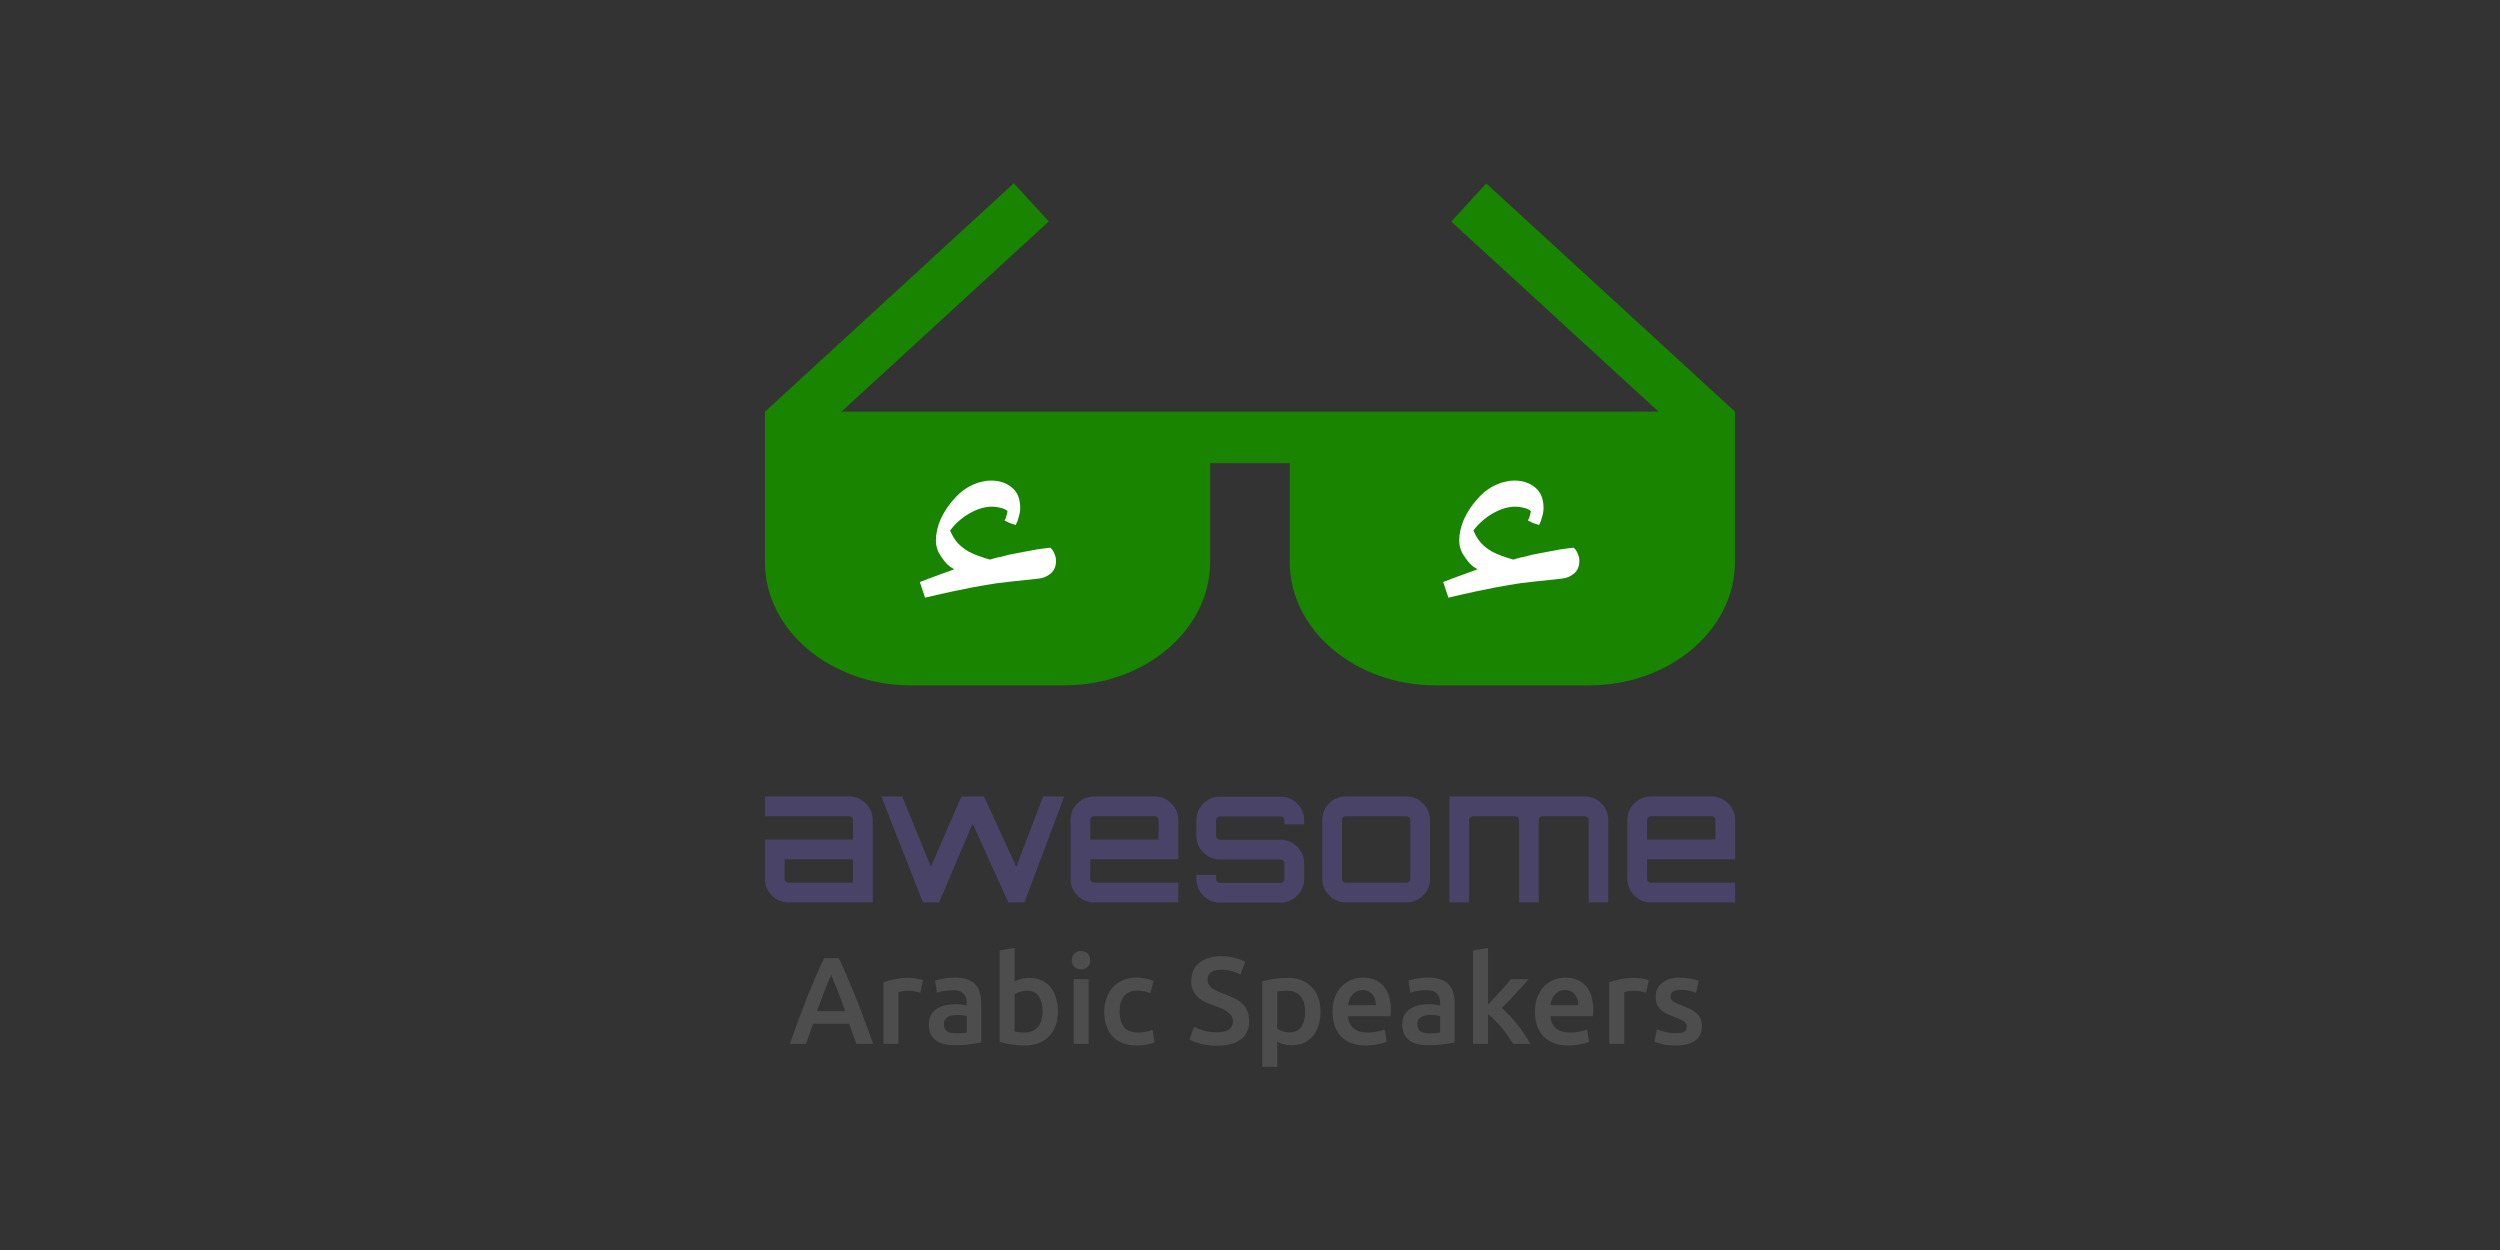 <?xml version="1.0" encoding="UTF-8" standalone="no"?>
<svg
   viewBox="-178.3 -167.1 1280 640"
   version="1.1"
   id="svg6"
   sodipodi:docname="awesome-arabic-speakers.svg"
   inkscape:version="1.1.2 (0a00cf5339, 2022-02-04)"
   width="1280"
   height="640"
   inkscape:export-filename="/home/ahmed/git/sahaba-ai/awesome-arabic-speakers/awesome-arabic-speakers.png"
   inkscape:export-xdpi="96"
   inkscape:export-ydpi="96"
   xmlns:inkscape="http://www.inkscape.org/namespaces/inkscape"
   xmlns:sodipodi="http://sodipodi.sourceforge.net/DTD/sodipodi-0.dtd"
   xmlns="http://www.w3.org/2000/svg"
   xmlns:svg="http://www.w3.org/2000/svg">
  <rect x="-178.3" y="-167.1" width="1280" height="640" fill="#333333" stroke="none"/>
  <defs
     id="defs10" />
  <sodipodi:namedview
     id="namedview8"
     pagecolor="#ffffff"
     bordercolor="#000000"
     borderopacity="0.25"
     inkscape:pageshadow="2"
     inkscape:pageopacity="0.0"
     inkscape:pagecheckerboard="0"
     showgrid="false"
     inkscape:zoom="0.53270848"
     inkscape:cx="754.63413"
     inkscape:cy="458.03664"
     inkscape:window-width="1920"
     inkscape:window-height="1173"
     inkscape:window-x="0"
     inkscape:window-y="0"
     inkscape:window-maximized="1"
     inkscape:current-layer="g47743"
     fit-margin-top="0"
     fit-margin-left="0"
     fit-margin-right="0"
     fit-margin-bottom="0" />
  <g
     id="g47743"
     transform="translate(206.574,438.938)">
    <g
       id="g122"
       transform="matrix(0.849,0,0,0.849,-18.03,-457.276)">
      <path
         d="m 79.9,305.1 c 4,0 7.3,1.4 10.1,4.2 2.8,2.8 4.2,6.2 4.2,10.1 V 369 h -50.7 c -4,0 -7.3,-1.4 -10.1,-4.2 -2.8,-2.8 -4.2,-6.2 -4.2,-10.1 v -23.6 h 53.1 v -11.7 c 0,-0.7 -0.2,-1.2 -0.7,-1.7 -0.5,-0.5 -1,-0.7 -1.7,-0.7 h -50.7 v -11.9 z m 2.4,52 V 343 h -41.2 v 11.7 c 0,0.7 0.2,1.2 0.7,1.7 0.5,0.5 1,0.7 1.7,0.7 z M 197,305.1 h 12.7 l -24,63.9 H 176 l -21.5,-47.5 -20.3,47.5 -0.2,-0.1 0.1,0.1 h -9.6 L 99.4,305.1 H 112 l 17.3,42.4 18.4,-42.4 h 13.6 l 19.5,42.4 z m 67.2,0 c 4,0 7.3,1.4 10.1,4.2 2.8,2.8 4.2,6.2 4.2,10.1 V 343 h -53.1 v 11.7 c 0,0.7 0.2,1.2 0.7,1.7 0.5,0.5 1,0.7 1.7,0.7 h 50.7 V 369 h -50.7 c -4,0 -7.3,-1.4 -10.1,-4.2 -2.8,-2.8 -4.2,-6.2 -4.2,-10.1 v -35.3 c 0,-4 1.4,-7.3 4.2,-10.1 2.8,-2.8 6.2,-4.2 10.1,-4.2 z m -38.8,26 h 41.2 v -11.7 c 0,-0.7 -0.2,-1.2 -0.7,-1.7 -0.5,-0.5 -1,-0.7 -1.7,-0.7 h -36.4 c -0.7,0 -1.2,0.2 -1.7,0.7 -0.5,0.5 -0.7,1 -0.7,1.7 z m 129,-11.6 v 2.4 h -11.9 v -2.4 c 0,-0.7 -0.2,-1.2 -0.7,-1.7 -0.5,-0.5 -1,-0.7 -1.7,-0.7 h -36.4 c -0.7,0 -1.2,0.2 -1.7,0.7 -0.5,0.5 -0.7,1 -0.7,1.7 v 9.3 c 0,0.7 0.2,1.2 0.7,1.7 0.5,0.5 1,0.7 1.7,0.7 h 36.4 c 4,0 7.3,1.4 10.1,4.2 2.8,2.8 4.2,6.2 4.2,10.1 v 9.3 c 0,4 -1.4,7.3 -4.2,10.1 -2.8,2.8 -6.2,4.2 -10.1,4.2 h -36.4 c -4,0 -7.3,-1.4 -10.1,-4.2 -2.8,-2.8 -4.2,-6.2 -4.2,-10.1 v -2.4 h 11.9 v 2.4 c 0,0.7 0.2,1.2 0.7,1.7 0.5,0.5 1,0.7 1.7,0.7 h 36.4 c 0.7,0 1.2,-0.2 1.7,-0.7 0.5,-0.5 0.7,-1 0.7,-1.7 v -9.3 c 0,-0.7 -0.2,-1.2 -0.7,-1.7 -0.5,-0.5 -1,-0.7 -1.7,-0.7 h -36.4 c -4,0 -7.3,-1.4 -10.1,-4.2 -2.8,-2.8 -4.2,-6.2 -4.2,-10.1 v -9.3 c 0,-4 1.4,-7.3 4.2,-10.1 2.8,-2.8 6.2,-4.2 10.1,-4.2 h 36.4 c 4,0 7.3,1.4 10.1,4.2 2.8,2.7 4.2,6.1 4.2,10.1 z m 25.2,-14.4 H 416 c 4,0 7.3,1.4 10.1,4.2 2.8,2.8 4.2,6.2 4.2,10.1 v 35.3 c 0,4 -1.4,7.3 -4.2,10.1 -2.8,2.8 -6.2,4.2 -10.1,4.2 h -36.4 c -4,0 -7.3,-1.4 -10.1,-4.2 -2.8,-2.8 -4.2,-6.2 -4.2,-10.1 v -35.3 c 0,-4 1.4,-7.3 4.2,-10.1 2.8,-2.8 6.2,-4.2 10.1,-4.2 z M 416,317 h -36.4 c -0.7,0 -1.2,0.2 -1.7,0.7 -0.5,0.5 -0.7,1 -0.7,1.7 v 35.3 c 0,0.7 0.2,1.2 0.7,1.7 0.5,0.5 1,0.7 1.7,0.7 H 416 c 0.7,0 1.2,-0.2 1.7,-0.7 0.5,-0.5 0.7,-1 0.7,-1.7 v -35.3 c 0,-0.7 -0.2,-1.2 -0.7,-1.7 -0.5,-0.4 -1,-0.7 -1.7,-0.7 z m 107.5,-11.9 c 4,0 7.3,1.4 10.1,4.2 2.8,2.8 4.2,6.2 4.2,10.1 V 369 H 526 v -49.6 c 0,-0.7 -0.2,-1.2 -0.7,-1.7 -0.5,-0.5 -1.1,-0.7 -1.8,-0.7 h -25.2 c -0.7,0 -1.2,0.2 -1.7,0.7 -0.5,0.5 -0.7,1 -0.7,1.7 V 369 H 484 v -49.6 c 0,-0.7 -0.2,-1.2 -0.7,-1.7 -0.5,-0.5 -1,-0.7 -1.7,-0.7 h -25.3 c -0.7,0 -1.2,0.2 -1.7,0.7 -0.5,0.5 -0.7,1 -0.7,1.7 V 369 H 442 v -63.9 z m 76.5,0 c 4,0 7.3,1.4 10.1,4.2 2.8,2.8 4.2,6.2 4.2,10.1 V 343 h -53.1 v 11.7 c 0,0.7 0.2,1.2 0.7,1.7 0.5,0.5 1,0.7 1.7,0.7 h 50.7 V 369 h -50.7 c -4,0 -7.3,-1.4 -10.1,-4.2 -2.8,-2.8 -4.2,-6.2 -4.2,-10.1 v -35.3 c 0,-4 1.4,-7.3 4.2,-10.1 2.8,-2.8 6.2,-4.2 10.1,-4.2 z m -38.8,26 h 41.2 v -11.7 c 0,-0.7 -0.2,-1.2 -0.7,-1.7 -0.5,-0.5 -1,-0.7 -1.7,-0.7 h -36.4 c -0.7,0 -1.2,0.2 -1.7,0.7 -0.5,0.5 -0.7,1 -0.7,1.7 z"
         fill="#494368"
         id="path2" />
      <path
         fill="#FC60A8"
         d="m 614.2,73 -150,-137.6 -21.1,23 125,114.6 H 75.4 l 125,-114.7 -21.1,-23 L 29.3,73 h -0.1 v 90.7 c 0,41 39.5,74.4 88,74.4 h 92.5 c 48.5,0 88,-33.4 88,-74.4 v -59.6 h 48 v 59.6 c 0,41 39.5,74.4 88,74.4 h 92.5 c 48.5,0 88,-33.4 88,-74.4 z"
         id="path4"
         style="fill:#188400;fill-opacity:1" />
      <g
         aria-label="ء"
         id="text2255"
         style="font-size:224.971px;font-family:'Noto Naskh Arabic';-inkscape-font-specification:'Noto Naskh Arabic';text-align:center;letter-spacing:0.287px;text-anchor:middle;fill:#ffffff;stroke-width:6.749;stop-color:#000000"
         transform="translate(0,24)">
        <path
           d="m 125.788,161.227 -3.15,-9.449 q 2.925,-1.125 5.849,-2.25 3.15,-1.125 6.749,-2.475 3.6,-1.35 8.099,-2.925 -1.35,-0.9 -2.475,-1.575 -1.125,-0.9 -1.8,-1.575 -2.925,-3.15 -4.949,-6.749 -1.8,-3.6 -1.8,-7.424 0,-6.299 2.925,-13.048 3.15,-6.749 8.324,-12.373 5.174,-5.849 11.698,-8.549 2.475,-1.125 4.949,-1.575 2.475,-0.675 5.174,-0.675 7.874,0 12.823,4.274 4.949,4.049 4.949,12.373 0,2.475 -0.9,5.399 -0.675,2.7 -1.8,4.724 -2.25,-0.675 -3.6,-1.125 -1.35,-0.675 -3.15,-1.575 0.9,-1.35 1.125,-2.7 0.45,-1.35 0.675,-2.925 -1.35,-1.35 -4.274,-2.025 -2.925,-0.675 -4.949,-0.675 -6.524,0 -13.723,4.049 -6.974,4.049 -11.698,10.349 1.8,4.274 4.499,7.424 2.7,2.925 6.524,5.174 2.475,1.35 6.074,2.7 3.825,1.35 6.974,2.25 1.35,-0.45 2.925,-0.9 1.575,-0.45 3.15,-0.675 5.399,-1.575 11.024,-2.475 5.849,-1.125 10.799,-2.025 2.7,-0.45 4.724,-0.675 2.25,-0.225 3.825,-0.45 1.8,1.8 2.475,3.825 0.9,2.025 0.9,4.049 0,4.949 -3.15,7.649 -3.15,2.7 -7.424,3.15 -8.099,0.9 -16.873,1.8 -8.774,0.9 -14.848,2.025 -4.049,0.675 -8.774,1.575 -4.499,0.9 -11.024,2.25 -6.524,1.35 -16.873,3.825 z"
           id="path4292" />
      </g>
      <g
         aria-label="ء"
         id="text2255-6"
         style="font-size:224.971px;font-family:'Noto Naskh Arabic';-inkscape-font-specification:'Noto Naskh Arabic';text-align:center;letter-spacing:0.287px;text-anchor:middle;fill:#ffffff;stroke-width:6.749;stop-color:#000000"
         transform="translate(0,24)">
        <path
           d="m 441.392,161.227 -3.15,-9.449 q 2.925,-1.125 5.849,-2.25 3.15,-1.125 6.749,-2.475 3.6,-1.35 8.099,-2.925 -1.35,-0.9 -2.475,-1.575 -1.125,-0.9 -1.8,-1.575 -2.925,-3.15 -4.949,-6.749 -1.8,-3.6 -1.8,-7.424 0,-6.299 2.925,-13.048 3.15,-6.749 8.324,-12.373 5.174,-5.849 11.698,-8.549 2.475,-1.125 4.949,-1.575 2.475,-0.675 5.174,-0.675 7.874,0 12.823,4.274 4.949,4.049 4.949,12.373 0,2.475 -0.9,5.399 -0.675,2.7 -1.8,4.724 -2.25,-0.675 -3.6,-1.125 -1.35,-0.675 -3.15,-1.575 0.9,-1.35 1.125,-2.7 0.45,-1.35 0.675,-2.925 -1.35,-1.35 -4.274,-2.025 -2.925,-0.675 -4.949,-0.675 -6.524,0 -13.723,4.049 -6.974,4.049 -11.698,10.349 1.8,4.274 4.499,7.424 2.7,2.925 6.524,5.174 2.475,1.35 6.074,2.7 3.825,1.35 6.974,2.25 1.35,-0.45 2.925,-0.9 1.575,-0.45 3.15,-0.675 5.399,-1.575 11.024,-2.475 5.849,-1.125 10.799,-2.025 2.7,-0.45 4.724,-0.675 2.25,-0.225 3.825,-0.45 1.8,1.8 2.475,3.825 0.9,2.025 0.9,4.049 0,4.949 -3.15,7.649 -3.15,2.7 -7.424,3.15 -8.099,0.9 -16.873,1.8 -8.774,0.9 -14.848,2.025 -4.049,0.675 -8.774,1.575 -4.499,0.9 -11.024,2.25 -6.524,1.35 -16.873,3.825 z"
           id="path4295" />
      </g>
      <g
         aria-label="Arabic Speakers"
         id="text30291"
         style="font-size:74.578px;font-family:'Noto Naskh Arabic';-inkscape-font-specification:'Noto Naskh Arabic';text-align:center;letter-spacing:0.095px;text-anchor:middle;fill:#4d4d4d;stroke-width:2.237;stop-color:#000000"
         transform="translate(0,24)">
        <path
           d="m 84.349,430.307 q -1.044,-3.058 -2.163,-6.041 -1.119,-2.983 -2.163,-6.115 h -21.777 q -1.044,3.132 -2.163,6.19 -1.044,2.983 -2.088,5.966 h -9.77 q 2.909,-8.278 5.519,-15.288 2.61,-7.01 5.071,-13.275 2.536,-6.265 4.997,-11.932 2.461,-5.668 5.071,-11.187 h 8.875 q 2.61,5.519 5.071,11.187 2.461,5.668 4.922,11.932 2.536,6.265 5.146,13.275 2.685,7.01 5.593,15.288 z m -15.214,-41.689 q -1.715,3.953 -3.953,9.62 -2.163,5.668 -4.549,12.305 h 17.004 q -2.386,-6.637 -4.624,-12.38 -2.237,-5.742 -3.878,-9.546 z"
           style="font-weight:500;font-family:Ubuntu;-inkscape-font-specification:'Ubuntu Medium'"
           id="path4220" />
        <path
           d="m 122.926,399.432 q -1.119,-0.373 -3.132,-0.746 -1.939,-0.447 -4.549,-0.447 -1.492,0 -3.207,0.298 -1.641,0.298 -2.312,0.522 v 31.248 h -9.024 V 393.168 q 2.61,-0.97 6.488,-1.79 3.953,-0.895 8.726,-0.895 0.895,0 2.088,0.149 1.193,0.075 2.386,0.298 1.193,0.149 2.312,0.447 1.119,0.224 1.79,0.447 z"
           style="font-weight:500;font-family:Ubuntu;-inkscape-font-specification:'Ubuntu Medium'"
           id="path4222" />
        <path
           d="m 144.574,423.968 q 4.176,0 6.339,-0.447 v -9.993 q -0.746,-0.224 -2.163,-0.447 -1.417,-0.224 -3.132,-0.224 -1.492,0 -3.058,0.224 -1.492,0.224 -2.759,0.82 -1.193,0.597 -1.939,1.715 -0.746,1.044 -0.746,2.685 0,3.207 2.014,4.475 2.014,1.193 5.444,1.193 z m -0.746,-33.634 q 4.475,0 7.532,1.119 3.058,1.119 4.848,3.132 1.864,2.014 2.61,4.922 0.82,2.834 0.82,6.265 v 23.641 q -2.088,0.447 -6.339,1.044 -4.176,0.671 -9.471,0.671 -3.505,0 -6.414,-0.671 -2.909,-0.671 -4.997,-2.163 -2.014,-1.492 -3.207,-3.878 -1.119,-2.386 -1.119,-5.892 0,-3.356 1.268,-5.668 1.342,-2.312 3.58,-3.729 2.237,-1.492 5.146,-2.088 2.983,-0.671 6.19,-0.671 1.492,0 3.132,0.224 1.641,0.149 3.505,0.597 v -1.492 q 0,-1.566 -0.373,-2.983 -0.373,-1.417 -1.342,-2.461 -0.895,-1.119 -2.461,-1.715 -1.492,-0.597 -3.803,-0.597 -3.132,0 -5.742,0.447 -2.61,0.447 -4.251,1.044 l -1.119,-7.309 q 1.715,-0.597 4.997,-1.193 3.281,-0.597 7.01,-0.597 z"
           style="font-weight:500;font-family:Ubuntu;-inkscape-font-specification:'Ubuntu Medium'"
           id="path4224" />
        <path
           d="m 196.649,410.693 q 0,-5.742 -2.312,-9.098 -2.237,-3.356 -7.159,-3.356 -2.237,0 -4.251,0.671 -1.939,0.671 -3.132,1.492 v 22.448 q 0.97,0.224 2.461,0.447 1.566,0.149 3.729,0.149 4.997,0 7.831,-3.356 2.834,-3.431 2.834,-9.397 z m 9.248,0.149 q 0,4.698 -1.417,8.502 -1.342,3.729 -3.953,6.414 -2.536,2.685 -6.19,4.102 -3.654,1.417 -8.278,1.417 -4.475,0 -8.576,-0.671 -4.027,-0.671 -6.712,-1.492 V 373.927 l 9.024,-1.492 v 20.21 q 1.566,-0.82 3.803,-1.492 2.312,-0.671 5.071,-0.671 4.102,0 7.309,1.492 3.281,1.417 5.444,4.102 2.163,2.685 3.281,6.488 1.193,3.729 1.193,8.278 z"
           style="font-weight:500;font-family:Ubuntu;-inkscape-font-specification:'Ubuntu Medium'"
           id="path4226" />
        <path
           d="m 224.413,430.307 h -9.024 v -39.004 h 9.024 z m 0.97,-50.414 q 0,2.536 -1.641,4.027 -1.641,1.492 -3.878,1.492 -2.312,0 -3.953,-1.492 -1.641,-1.492 -1.641,-4.027 0,-2.61 1.641,-4.102 1.641,-1.492 3.953,-1.492 2.237,0 3.878,1.492 1.641,1.492 1.641,4.102 z"
           style="font-weight:500;font-family:Ubuntu;-inkscape-font-specification:'Ubuntu Medium'"
           id="path4228" />
        <path
           d="m 233.83,410.842 q 0,-4.325 1.342,-8.054 1.342,-3.803 3.803,-6.563 2.536,-2.759 6.115,-4.325 3.58,-1.566 8.054,-1.566 5.519,0 10.441,2.014 l -1.939,7.383 q -1.566,-0.671 -3.58,-1.119 -1.939,-0.447 -4.176,-0.447 -5.295,0 -8.054,3.356 -2.759,3.281 -2.759,9.322 0,5.817 2.61,9.248 2.61,3.356 8.8,3.356 2.312,0 4.549,-0.447 2.237,-0.447 3.878,-1.119 l 1.268,7.458 q -1.492,0.746 -4.549,1.342 -2.983,0.597 -6.19,0.597 -4.997,0 -8.726,-1.492 -3.654,-1.566 -6.115,-4.251 -2.386,-2.759 -3.58,-6.488 -1.193,-3.803 -1.193,-8.204 z"
           style="font-weight:500;font-family:Ubuntu;-inkscape-font-specification:'Ubuntu Medium'"
           id="path4230" />
        <path
           d="m 301.736,423.297 q 5.071,0 7.383,-1.715 2.312,-1.715 2.312,-4.848 0,-1.864 -0.82,-3.207 -0.746,-1.342 -2.237,-2.386 -1.417,-1.119 -3.505,-2.014 -2.088,-0.97 -4.773,-1.864 -2.685,-0.97 -5.22,-2.088 -2.461,-1.193 -4.4,-2.909 -1.864,-1.715 -3.058,-4.102 -1.119,-2.386 -1.119,-5.742 0,-7.01 4.848,-10.963 4.848,-4.027 13.2,-4.027 4.848,0 8.576,1.119 3.803,1.044 5.966,2.312 l -2.909,7.607 q -2.536,-1.417 -5.593,-2.163 -2.983,-0.746 -6.19,-0.746 -3.803,0 -5.966,1.566 -2.088,1.566 -2.088,4.4 0,1.715 0.671,2.983 0.746,1.193 2.014,2.163 1.342,0.97 3.058,1.79 1.79,0.82 3.878,1.566 3.654,1.342 6.488,2.759 2.909,1.342 4.848,3.281 2.014,1.864 3.058,4.475 1.044,2.536 1.044,6.19 0,7.01 -4.997,10.888 -4.922,3.803 -14.468,3.803 -3.207,0 -5.892,-0.447 -2.61,-0.373 -4.698,-0.97 -2.014,-0.597 -3.505,-1.193 -1.492,-0.671 -2.386,-1.193 l 2.759,-7.681 q 2.014,1.119 5.444,2.237 3.431,1.119 8.278,1.119 z"
           style="font-weight:500;font-family:Ubuntu;-inkscape-font-specification:'Ubuntu Medium'"
           id="path4232" />
        <path
           d="m 355.005,410.992 q 0,-6.041 -2.759,-9.397 -2.685,-3.356 -8.726,-3.356 -1.268,0 -2.685,0.149 -1.342,0.075 -2.685,0.447 v 22.299 q 1.193,0.82 3.132,1.566 2.014,0.671 4.251,0.671 4.922,0 7.159,-3.356 2.312,-3.356 2.312,-9.024 z m 9.248,-0.149 q 0,4.475 -1.193,8.204 -1.119,3.729 -3.281,6.414 -2.163,2.685 -5.444,4.176 -3.207,1.492 -7.309,1.492 -2.759,0 -5.071,-0.671 -2.312,-0.671 -3.803,-1.492 v 15.139 h -9.024 v -51.533 q 2.759,-0.746 6.787,-1.417 4.027,-0.671 8.502,-0.671 4.624,0 8.278,1.417 3.654,1.417 6.19,4.102 2.61,2.61 3.953,6.414 1.417,3.729 1.417,8.427 z"
           style="font-weight:500;font-family:Ubuntu;-inkscape-font-specification:'Ubuntu Medium'"
           id="path4234" />
        <path
           d="m 371.507,410.992 q 0,-5.146 1.492,-9.024 1.566,-3.878 4.102,-6.414 2.536,-2.61 5.817,-3.878 3.281,-1.342 6.712,-1.342 8.054,0 12.529,4.997 4.549,4.997 4.549,14.915 0,0.746 -0.075,1.715 0,0.895 -0.075,1.641 h -25.729 q 0.373,4.698 3.281,7.309 2.983,2.536 8.576,2.536 3.281,0 5.966,-0.597 2.759,-0.597 4.325,-1.268 l 1.193,7.383 q -0.746,0.373 -2.088,0.82 -1.268,0.373 -2.983,0.671 -1.641,0.373 -3.58,0.597 -1.939,0.224 -3.953,0.224 -5.146,0 -8.949,-1.492 -3.803,-1.566 -6.265,-4.251 -2.461,-2.759 -3.654,-6.414 -1.193,-3.729 -1.193,-8.129 z m 26.177,-4.027 q 0,-1.864 -0.522,-3.505 -0.522,-1.715 -1.566,-2.909 -0.97,-1.268 -2.461,-1.939 -1.417,-0.746 -3.431,-0.746 -2.088,0 -3.654,0.82 -1.566,0.746 -2.685,2.014 -1.044,1.268 -1.641,2.909 -0.597,1.641 -0.82,3.356 z"
           style="font-weight:500;font-family:Ubuntu;-inkscape-font-specification:'Ubuntu Medium'"
           id="path4236" />
        <path
           d="m 430.071,423.968 q 4.176,0 6.339,-0.447 v -9.993 q -0.746,-0.224 -2.163,-0.447 -1.417,-0.224 -3.132,-0.224 -1.492,0 -3.058,0.224 -1.492,0.224 -2.759,0.82 -1.193,0.597 -1.939,1.715 -0.746,1.044 -0.746,2.685 0,3.207 2.014,4.475 2.014,1.193 5.444,1.193 z m -0.746,-33.634 q 4.475,0 7.532,1.119 3.058,1.119 4.848,3.132 1.864,2.014 2.61,4.922 0.82,2.834 0.82,6.265 v 23.641 q -2.088,0.447 -6.339,1.044 -4.176,0.671 -9.471,0.671 -3.505,0 -6.414,-0.671 -2.909,-0.671 -4.997,-2.163 -2.014,-1.492 -3.207,-3.878 -1.119,-2.386 -1.119,-5.892 0,-3.356 1.268,-5.668 1.342,-2.312 3.58,-3.729 2.237,-1.492 5.146,-2.088 2.983,-0.671 6.19,-0.671 1.492,0 3.132,0.224 1.641,0.149 3.505,0.597 v -1.492 q 0,-1.566 -0.373,-2.983 -0.373,-1.417 -1.342,-2.461 -0.895,-1.119 -2.461,-1.715 -1.492,-0.597 -3.803,-0.597 -3.132,0 -5.742,0.447 -2.61,0.447 -4.251,1.044 l -1.119,-7.309 q 1.715,-0.597 4.997,-1.193 3.281,-0.597 7.01,-0.597 z"
           style="font-weight:500;font-family:Ubuntu;-inkscape-font-specification:'Ubuntu Medium'"
           id="path4238" />
        <path
           d="m 465.292,406.517 q 1.715,-1.79 3.654,-3.803 1.939,-2.088 3.803,-4.102 1.864,-2.088 3.505,-3.953 1.715,-1.939 2.909,-3.356 h 10.665 q -3.729,4.176 -7.905,8.651 -4.102,4.475 -8.278,8.726 2.237,1.864 4.698,4.549 2.461,2.61 4.773,5.593 2.312,2.983 4.325,5.966 2.014,2.983 3.356,5.519 h -10.441 q -1.342,-2.312 -3.132,-4.848 -1.715,-2.536 -3.729,-4.922 -2.014,-2.386 -4.102,-4.475 -2.088,-2.163 -4.102,-3.654 v 17.899 h -9.024 V 373.927 l 9.024,-1.492 z"
           style="font-weight:500;font-family:Ubuntu;-inkscape-font-specification:'Ubuntu Medium'"
           id="path4240" />
        <path
           d="m 493.577,410.992 q 0,-5.146 1.492,-9.024 1.566,-3.878 4.102,-6.414 2.536,-2.61 5.817,-3.878 3.281,-1.342 6.712,-1.342 8.054,0 12.529,4.997 4.549,4.997 4.549,14.915 0,0.746 -0.075,1.715 0,0.895 -0.075,1.641 h -25.729 q 0.373,4.698 3.281,7.309 2.983,2.536 8.576,2.536 3.281,0 5.966,-0.597 2.759,-0.597 4.325,-1.268 l 1.193,7.383 q -0.746,0.373 -2.088,0.82 -1.268,0.373 -2.983,0.671 -1.641,0.373 -3.58,0.597 -1.939,0.224 -3.953,0.224 -5.146,0 -8.949,-1.492 -3.803,-1.566 -6.265,-4.251 -2.461,-2.759 -3.654,-6.414 -1.193,-3.729 -1.193,-8.129 z m 26.177,-4.027 q 0,-1.864 -0.522,-3.505 -0.522,-1.715 -1.566,-2.909 -0.97,-1.268 -2.461,-1.939 -1.417,-0.746 -3.431,-0.746 -2.088,0 -3.654,0.82 -1.566,0.746 -2.685,2.014 -1.044,1.268 -1.641,2.909 -0.597,1.641 -0.82,3.356 z"
           style="font-weight:500;font-family:Ubuntu;-inkscape-font-specification:'Ubuntu Medium'"
           id="path4242" />
        <path
           d="m 560.643,399.432 q -1.119,-0.373 -3.132,-0.746 -1.939,-0.447 -4.549,-0.447 -1.492,0 -3.207,0.298 -1.641,0.298 -2.312,0.522 v 31.248 h -9.024 V 393.168 q 2.61,-0.97 6.488,-1.79 3.953,-0.895 8.726,-0.895 0.895,0 2.088,0.149 1.193,0.075 2.386,0.298 1.193,0.149 2.312,0.447 1.119,0.224 1.79,0.447 z"
           style="font-weight:500;font-family:Ubuntu;-inkscape-font-specification:'Ubuntu Medium'"
           id="path4244" />
        <path
           d="m 578.338,423.819 q 3.58,0 5.22,-0.82 1.641,-0.895 1.641,-2.983 0,-1.939 -1.79,-3.207 -1.715,-1.268 -5.742,-2.759 -2.461,-0.895 -4.549,-1.864 -2.014,-1.044 -3.505,-2.386 -1.492,-1.342 -2.386,-3.207 -0.82,-1.939 -0.82,-4.698 0,-5.37 3.953,-8.427 3.953,-3.132 10.739,-3.132 3.431,0 6.563,0.671 3.132,0.597 4.698,1.193 l -1.641,7.309 q -1.492,-0.671 -3.803,-1.193 -2.312,-0.597 -5.37,-0.597 -2.759,0 -4.475,0.97 -1.715,0.895 -1.715,2.834 0,0.97 0.298,1.715 0.373,0.746 1.193,1.417 0.82,0.597 2.163,1.268 1.342,0.597 3.281,1.268 3.207,1.193 5.444,2.386 2.237,1.119 3.654,2.61 1.492,1.417 2.163,3.281 0.671,1.864 0.671,4.475 0,5.593 -4.176,8.502 -4.102,2.834 -11.783,2.834 -5.146,0 -8.278,-0.895 -3.132,-0.82 -4.4,-1.342 l 1.566,-7.532 q 2.014,0.82 4.773,1.566 2.834,0.746 6.414,0.746 z"
           style="font-weight:500;font-family:Ubuntu;-inkscape-font-specification:'Ubuntu Medium'"
           id="path4246" />
      </g>
    </g>
  </g>
</svg>
